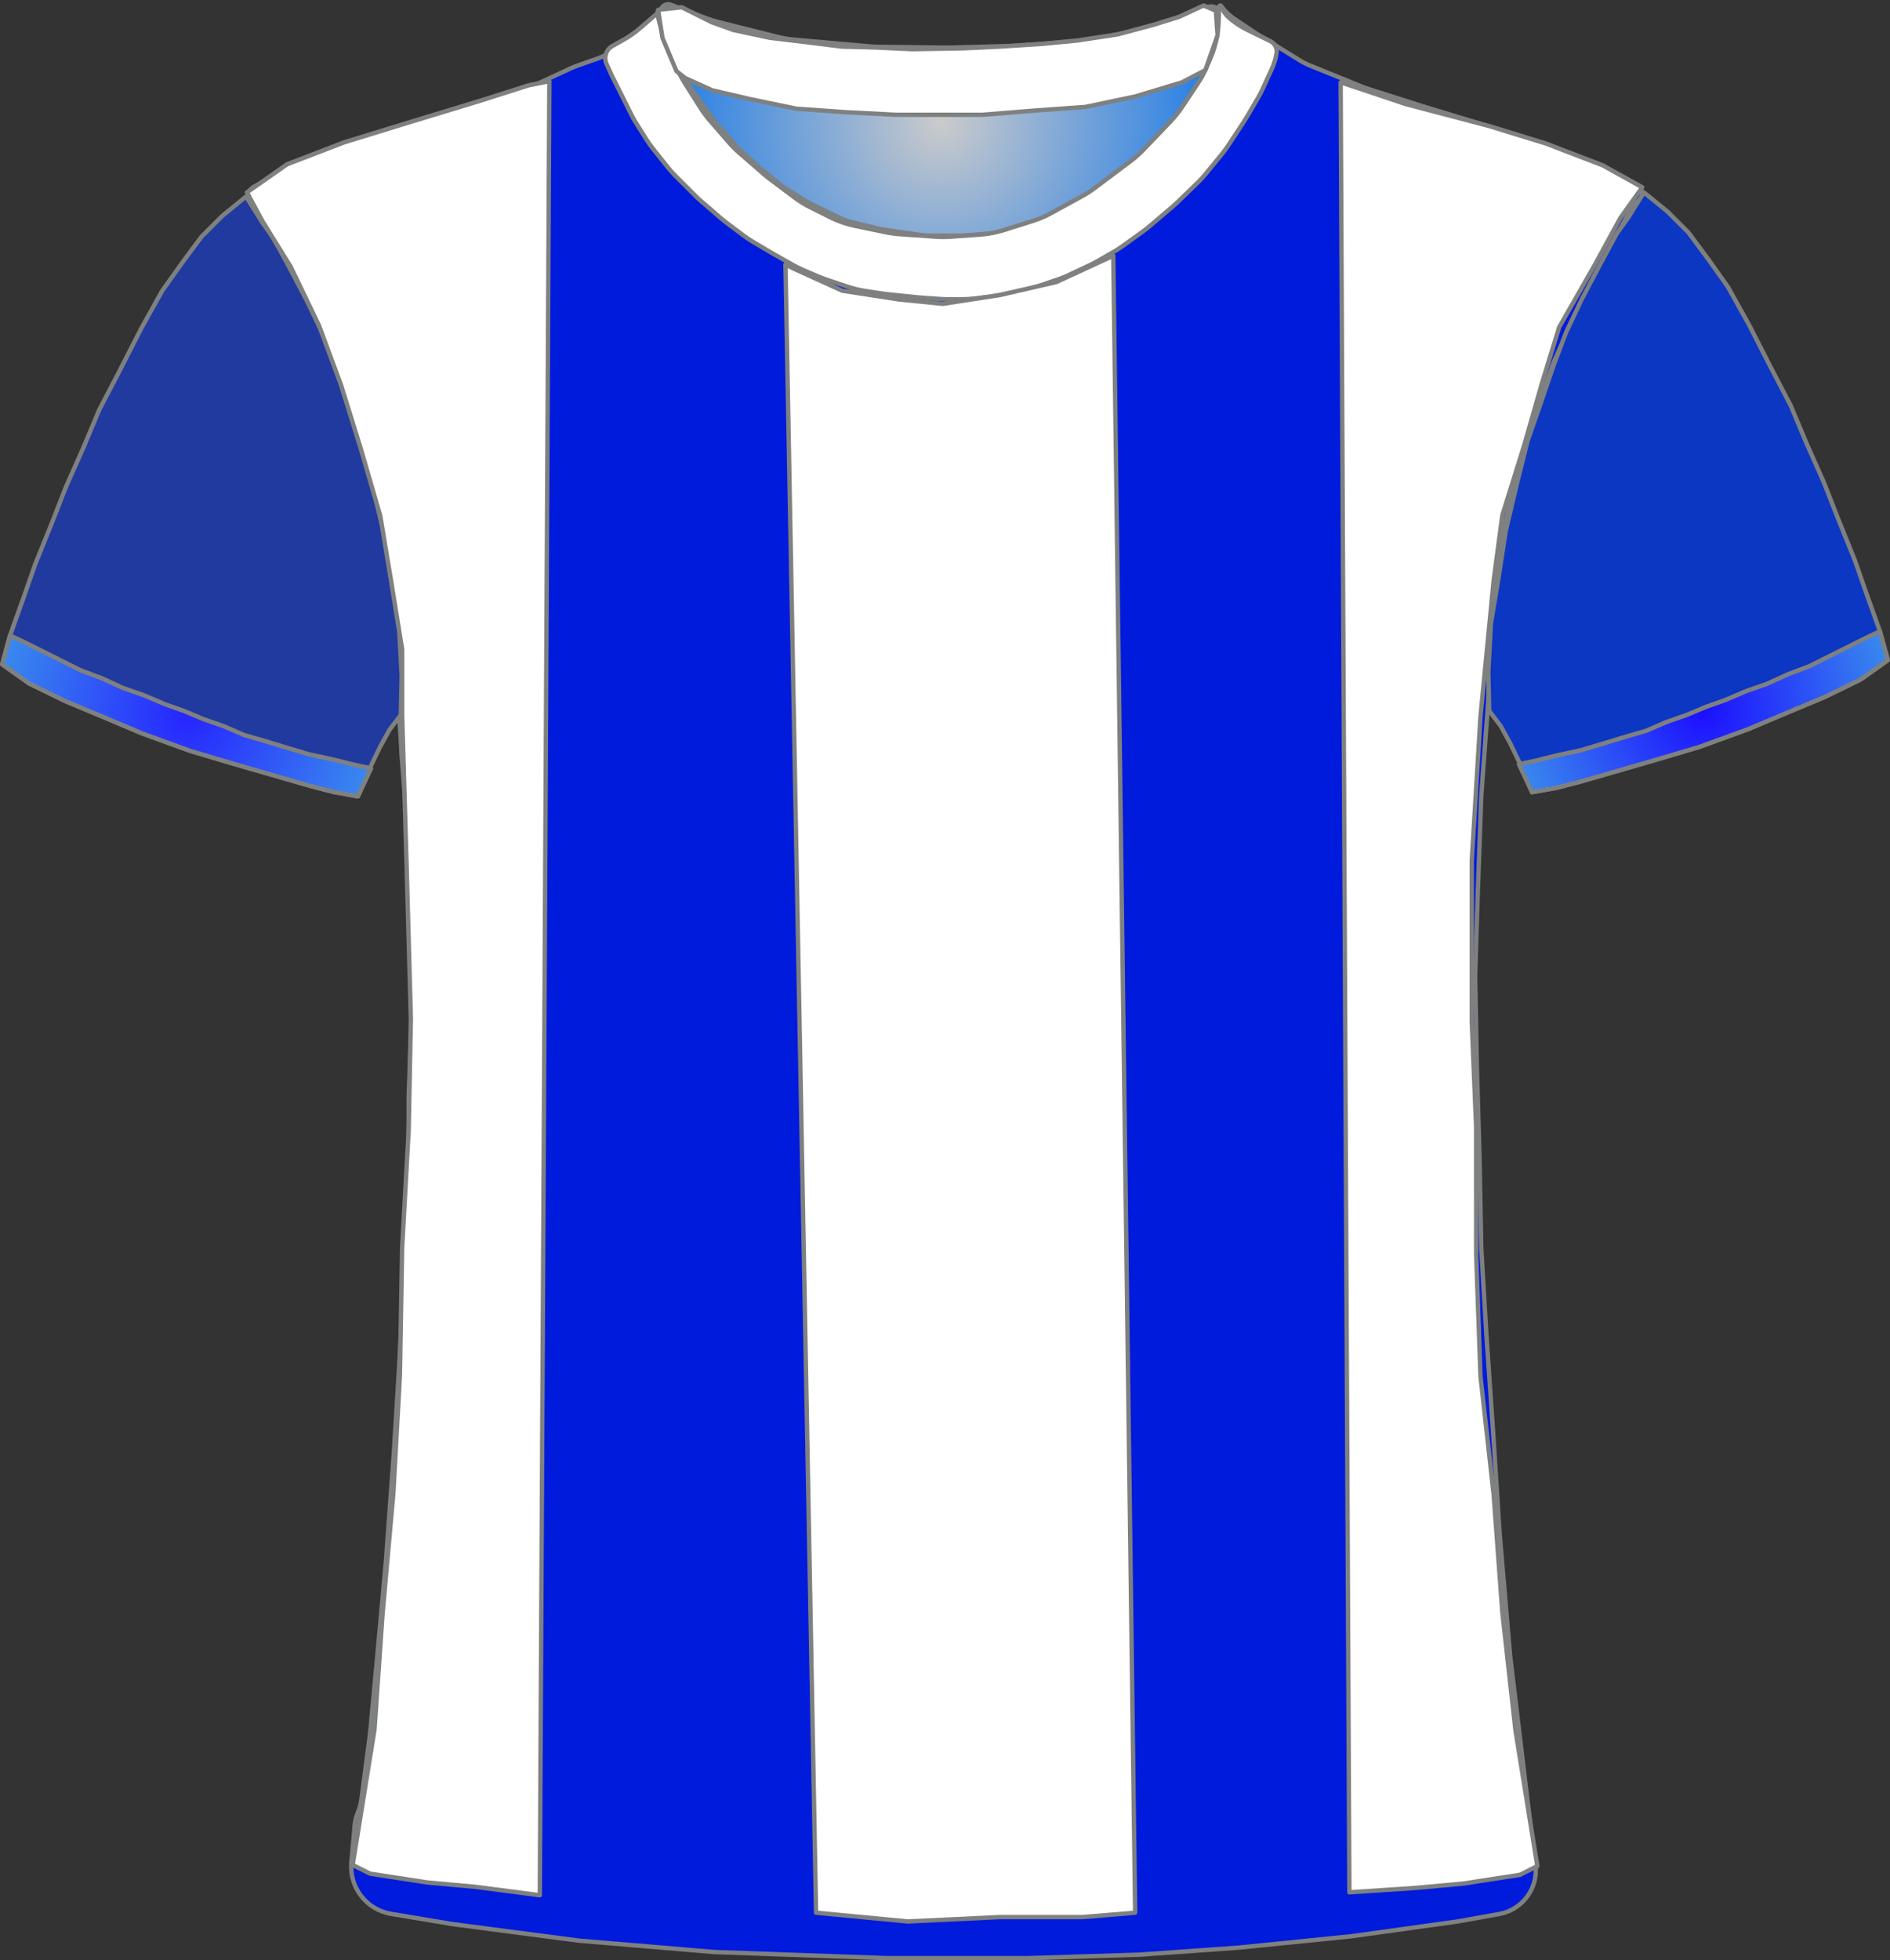 <?xml version="1.0" encoding="UTF-8" standalone="no"?>
<!DOCTYPE svg PUBLIC "-//W3C//DTD SVG 1.1//EN" "http://www.w3.org/Graphics/SVG/1.1/DTD/svg11.dtd">
<svg xmlns="http://www.w3.org/2000/svg" xmlns:xl="http://www.w3.org/1999/xlink" version="1.1" viewBox="-1368.5 -294.5 432.405 448.4" width="432.405pt" height="448.4pt" xmlns:dc="http://purl.org/dc/elements/1.1/">
  <rect x="-1368.5" y="-294.5" width="432.405" height="448.4" fill="#333333" stroke="none"/>
  <defs>
    <radialGradient cx="0" cy="0" r="1" id="Gradient" gradientUnits="userSpaceOnUse">
      <stop offset="0" stop-color="#cbcbcb"/>
      <stop offset="1" stop-color="#0f74e9"/>
    </radialGradient>
    <radialGradient id="Obj_Gradient" xl:href="#Gradient" gradientTransform="translate(-1153.241 -266.6) scale(70.263)"/>
    <radialGradient cx="0" cy="0" r="1" id="Gradient_2" gradientUnits="userSpaceOnUse">
      <stop offset="0" stop-color="#2625ff"/>
      <stop offset="1" stop-color="#3a8eed"/>
    </radialGradient>
    <radialGradient id="Obj_Gradient_2" xl:href="#Gradient_2" gradientTransform="translate(-1325.8 -130.754) scale(46.037)"/>
    <radialGradient cx="0" cy="0" r="1" id="Gradient_3" gradientUnits="userSpaceOnUse">
      <stop offset="0" stop-color="#1c0fff"/>
      <stop offset="1" stop-color="#3a8eed"/>
    </radialGradient>
    <radialGradient id="Obj_Gradient_3" xl:href="#Gradient_3" gradientTransform="translate(-978.795 -131.697) scale(46.037)"/>
  </defs>
  <g stroke="none" stroke-opacity="1" stroke-dasharray="none" fill="none" fill-opacity="1">
    <title>realSociedad</title>
    <rect fill="white" width="432.405" height="448.4"/>
    <g>
      <title>Capa 1</title>
      <path d="M -1214.994 -293.41 L -1206.829 -290.292 C -1205.971 -289.964 -1205.094 -289.688 -1204.203 -289.466 L -1190.486 -286.036 C -1189.324 -285.746 -1188.142 -285.547 -1186.949 -285.44 L -1169.423 -283.879 C -1168.835 -283.826 -1168.245 -283.796 -1167.655 -283.789 L -1152.176 -283.605 C -1151.886 -283.602 -1151.596 -283.604 -1151.305 -283.611 L -1136.882 -283.986 C -1136.521 -283.995 -1136.161 -284.013 -1135.801 -284.039 L -1121.429 -285.091 C -1120.438 -285.164 -1119.452 -285.3 -1118.479 -285.5 L -1106.906 -287.878 C -1105.864 -288.093 -1104.838 -288.379 -1103.835 -288.735 L -1092.083 -292.91 C -1090.993 -293.297 -1089.79 -292.766 -1089.341 -291.7 L -1089.341 -291.7 C -1088.819 -290.46 -1088.667 -289.095 -1088.903 -287.771 L -1089.084 -286.76 C -1089.387 -285.059 -1089.882 -283.397 -1090.558 -281.807 L -1092.101 -278.176 C -1092.66 -276.861 -1093.339 -275.602 -1094.131 -274.414 L -1097.817 -268.885 C -1098.565 -267.764 -1099.409 -266.711 -1100.341 -265.737 L -1106.637 -259.162 C -1107.505 -258.256 -1108.445 -257.422 -1109.449 -256.668 L -1117.824 -250.387 C -1118.701 -249.73 -1119.623 -249.136 -1120.584 -248.61 L -1127.769 -244.679 C -1129.081 -243.961 -1130.458 -243.373 -1131.884 -242.923 L -1138.556 -240.816 C -1140.273 -240.274 -1142.048 -239.935 -1143.844 -239.807 L -1150.73 -239.315 C -1151.803 -239.238 -1152.879 -239.237 -1153.951 -239.311 L -1162.388 -239.893 C -1163.422 -239.964 -1164.45 -240.105 -1165.465 -240.315 L -1172.6 -241.792 C -1174.552 -242.196 -1176.444 -242.851 -1178.226 -243.743 L -1182.886 -246.073 C -1184.12 -246.69 -1185.296 -247.416 -1186.4 -248.244 L -1192.082 -252.506 C -1192.521 -252.835 -1192.948 -253.18 -1193.363 -253.54 L -1199.118 -258.538 C -1199.932 -259.245 -1200.696 -260.009 -1201.403 -260.823 L -1205.808 -265.896 C -1206.562 -266.764 -1207.25 -267.688 -1207.866 -268.659 L -1211.6 -274.547 C -1211.96 -275.115 -1212.296 -275.699 -1212.605 -276.297 L -1214.225 -279.43 C -1214.834 -280.608 -1215.341 -281.836 -1215.738 -283.101 L -1217.018 -287.174 C -1217.233 -287.858 -1217.416 -288.551 -1217.566 -289.251 L -1217.641 -289.6 C -1217.835 -290.508 -1217.728 -291.456 -1217.335 -292.297 L -1217.241 -292.5 C -1216.846 -293.345 -1215.866 -293.742 -1214.994 -293.41 Z" fill="url(#Obj_Gradient)"/>
      <path d="M -1214.994 -293.41 L -1206.829 -290.292 C -1205.971 -289.964 -1205.094 -289.688 -1204.203 -289.466 L -1190.486 -286.036 C -1189.324 -285.746 -1188.142 -285.547 -1186.949 -285.44 L -1169.423 -283.879 C -1168.835 -283.826 -1168.245 -283.796 -1167.655 -283.789 L -1152.176 -283.605 C -1151.886 -283.602 -1151.596 -283.604 -1151.305 -283.611 L -1136.882 -283.986 C -1136.521 -283.995 -1136.161 -284.013 -1135.801 -284.039 L -1121.429 -285.091 C -1120.438 -285.164 -1119.452 -285.3 -1118.479 -285.5 L -1106.906 -287.878 C -1105.864 -288.093 -1104.838 -288.379 -1103.835 -288.735 L -1092.083 -292.91 C -1090.993 -293.297 -1089.79 -292.766 -1089.341 -291.7 L -1089.341 -291.7 C -1088.819 -290.46 -1088.667 -289.095 -1088.903 -287.771 L -1089.084 -286.76 C -1089.387 -285.059 -1089.882 -283.397 -1090.558 -281.807 L -1092.101 -278.176 C -1092.66 -276.861 -1093.339 -275.602 -1094.131 -274.414 L -1097.817 -268.885 C -1098.565 -267.764 -1099.409 -266.711 -1100.341 -265.737 L -1106.637 -259.162 C -1107.505 -258.256 -1108.445 -257.422 -1109.449 -256.668 L -1117.824 -250.387 C -1118.701 -249.73 -1119.623 -249.136 -1120.584 -248.61 L -1127.769 -244.679 C -1129.081 -243.961 -1130.458 -243.373 -1131.884 -242.923 L -1138.556 -240.816 C -1140.273 -240.274 -1142.048 -239.935 -1143.844 -239.807 L -1150.73 -239.315 C -1151.803 -239.238 -1152.879 -239.237 -1153.951 -239.311 L -1162.388 -239.893 C -1163.422 -239.964 -1164.45 -240.105 -1165.465 -240.315 L -1172.6 -241.792 C -1174.552 -242.196 -1176.444 -242.851 -1178.226 -243.743 L -1182.886 -246.073 C -1184.12 -246.69 -1185.296 -247.416 -1186.4 -248.244 L -1192.082 -252.506 C -1192.521 -252.835 -1192.948 -253.18 -1193.363 -253.54 L -1199.118 -258.538 C -1199.932 -259.245 -1200.696 -260.009 -1201.403 -260.823 L -1205.808 -265.896 C -1206.562 -266.764 -1207.25 -267.688 -1207.866 -268.659 L -1211.6 -274.547 C -1211.96 -275.115 -1212.296 -275.699 -1212.605 -276.297 L -1214.225 -279.43 C -1214.834 -280.608 -1215.341 -281.836 -1215.738 -283.101 L -1217.018 -287.174 C -1217.233 -287.858 -1217.416 -288.551 -1217.566 -289.251 L -1217.641 -289.6 C -1217.835 -290.508 -1217.728 -291.456 -1217.335 -292.297 L -1217.241 -292.5 C -1216.846 -293.345 -1215.866 -293.742 -1214.994 -293.41 Z" stroke="#7f8080" stroke-linecap="round" stroke-linejoin="round" stroke-width="1"/>
      <path d="M -1279.026 143.264 L -1265.284 145.554 C -1265.101 145.585 -1264.917 145.612 -1264.733 145.636 L -1236.379 149.352 C -1236.132 149.384 -1235.885 149.41 -1235.638 149.431 L -1205.395 151.968 C -1205.138 151.989 -1204.88 152.005 -1204.623 152.014 L -1165.692 153.39 C -1165.503 153.397 -1165.315 153.4 -1165.127 153.4 L -1133.659 153.4 C -1133.493 153.4 -1133.326 153.397 -1133.159 153.392 L -1108.125 152.61 C -1107.914 152.603 -1107.704 152.593 -1107.495 152.578 L -1085.447 151.017 C -1085.288 151.006 -1085.13 150.992 -1084.972 150.976 L -1059.712 148.43 C -1059.51 148.41 -1059.309 148.386 -1059.108 148.358 L -1035.315 145.043 C -1035.111 145.014 -1034.908 144.982 -1034.705 144.946 L -1025.509 143.3 C -1020.182 142.347 -1016.531 137.393 -1017.198 132.023 L -1019.405 114.232 C -1019.408 114.211 -1019.41 114.189 -1019.413 114.168 L -1022.977 84.469 C -1022.998 84.29 -1023.017 84.11 -1023.032 83.93 L -1025.395 56.37 C -1025.404 56.257 -1025.413 56.143 -1025.42 56.029 L -1026.807 34.438 C -1026.808 34.413 -1026.81 34.387 -1026.812 34.362 L -1028.404 11.276 C -1028.408 11.225 -1028.411 11.175 -1028.414 11.124 L -1029.59 -8.678 C -1029.603 -8.893 -1029.611 -9.107 -1029.615 -9.322 L -1030.008 -29.917 C -1030.009 -29.972 -1030.01 -30.028 -1030.012 -30.083 L -1030.607 -50.317 C -1030.608 -50.372 -1030.61 -50.428 -1030.611 -50.483 L -1031.002 -70.992 C -1031.007 -71.264 -1031.005 -71.536 -1030.996 -71.807 L -1030.41 -90.167 C -1030.41 -90.189 -1030.409 -90.211 -1030.408 -90.233 L -1029.62 -112.102 C -1029.613 -112.301 -1029.602 -112.499 -1029.587 -112.697 L -1028.03 -133.918 C -1028.016 -134.106 -1028.006 -134.294 -1027.998 -134.483 L -1027.244 -154.382 C -1027.221 -154.993 -1027.163 -155.603 -1027.07 -156.208 L -1024.331 -174.012 C -1024.25 -174.537 -1024.143 -175.058 -1024.01 -175.572 L -1019.382 -193.53 C -1019.267 -193.976 -1019.133 -194.418 -1018.979 -194.853 L -1013.259 -211.092 C -1013.092 -211.564 -1012.904 -212.027 -1012.695 -212.481 L -1007.163 -224.466 C -1007.061 -224.689 -1006.953 -224.909 -1006.84 -225.126 L -1001.478 -235.468 C -1001.432 -235.556 -1001.385 -235.644 -1001.338 -235.731 L -996.122 -245.348 C -995.385 -246.707 -994.435 -247.94 -993.309 -249 L -993.309 -249 C -992.634 -249.635 -992.602 -250.698 -993.237 -251.373 C -993.362 -251.505 -993.507 -251.617 -993.667 -251.702 L -996.881 -253.424 C -997.1 -253.541 -997.321 -253.653 -997.545 -253.76 L -1005.399 -257.509 C -1005.806 -257.703 -1006.22 -257.88 -1006.642 -258.039 L -1016.317 -261.69 C -1016.512 -261.763 -1016.708 -261.833 -1016.906 -261.899 L -1029.6 -266.13 C -1029.74 -266.177 -1029.879 -266.221 -1030.02 -266.264 L -1042.903 -270.168 C -1042.974 -270.189 -1043.044 -270.211 -1043.115 -270.234 L -1055.619 -274.212 C -1056.012 -274.337 -1056.401 -274.478 -1056.784 -274.633 L -1068.759 -279.493 C -1069.591 -279.83 -1070.393 -280.237 -1071.156 -280.709 L -1080.776 -286.656 C -1080.931 -286.752 -1081.085 -286.851 -1081.238 -286.952 L -1086.128 -290.212 C -1087.109 -290.867 -1087.98 -291.673 -1088.709 -292.6 L -1088.709 -292.6 C -1088.815 -292.734 -1089.009 -292.758 -1089.144 -292.652 C -1089.246 -292.571 -1089.287 -292.435 -1089.246 -292.311 L -1089.109 -291.9 C -1088.65 -290.522 -1088.545 -289.051 -1088.805 -287.622 L -1089.2 -285.449 C -1089.472 -283.957 -1089.953 -282.512 -1090.631 -281.156 L -1092.164 -278.091 C -1092.46 -277.498 -1092.794 -276.923 -1093.162 -276.371 L -1096.366 -271.566 C -1096.794 -270.923 -1097.269 -270.312 -1097.786 -269.737 L -1102.348 -264.668 C -1102.389 -264.623 -1102.43 -264.577 -1102.472 -264.532 L -1108.466 -258.024 C -1109.094 -257.343 -1109.779 -256.717 -1110.515 -256.154 L -1115.54 -252.312 C -1115.986 -251.971 -1116.449 -251.654 -1116.929 -251.361 L -1123.415 -247.406 C -1124.077 -247.003 -1124.767 -246.648 -1125.48 -246.344 L -1132.596 -243.316 C -1133.403 -242.973 -1134.238 -242.696 -1135.091 -242.489 L -1139.17 -241.5 C -1139.995 -241.3 -1140.834 -241.166 -1141.68 -241.1 L -1147.381 -240.65 C -1147.8 -240.617 -1148.22 -240.6 -1148.64 -240.6 L -1155.672 -240.6 C -1156.429 -240.6 -1157.185 -240.654 -1157.935 -240.761 L -1165.881 -241.896 C -1166.366 -241.965 -1166.848 -242.057 -1167.324 -242.17 L -1173.286 -243.59 C -1174.431 -243.862 -1175.543 -244.261 -1176.601 -244.777 L -1182.881 -247.844 C -1183.366 -248.081 -1183.839 -248.343 -1184.298 -248.627 L -1188.509 -251.242 C -1189.109 -251.613 -1189.683 -252.025 -1190.227 -252.472 L -1194.674 -256.124 C -1194.897 -256.308 -1195.116 -256.498 -1195.329 -256.693 L -1199.132 -260.179 C -1199.583 -260.593 -1200.01 -261.032 -1200.411 -261.495 L -1204.53 -266.247 C -1204.849 -266.615 -1205.152 -266.998 -1205.436 -267.394 L -1209.866 -273.564 C -1210.361 -274.254 -1210.8 -274.981 -1211.179 -275.74 L -1213.756 -280.893 C -1213.791 -280.964 -1213.826 -281.036 -1213.861 -281.108 L -1215.109 -283.7 C -1215.96 -285.467 -1216.315 -287.431 -1216.138 -289.384 L -1215.958 -291.367 C -1215.934 -291.628 -1216.127 -291.86 -1216.389 -291.884 C -1216.551 -291.899 -1216.71 -291.829 -1216.809 -291.7 L -1216.809 -291.7 C -1217.473 -290.838 -1218.253 -290.071 -1219.127 -289.424 L -1223.024 -286.537 C -1223.147 -286.446 -1223.272 -286.356 -1223.399 -286.268 L -1228.021 -283.046 C -1229.208 -282.219 -1230.501 -281.557 -1231.866 -281.077 L -1236.473 -279.459 C -1236.964 -279.286 -1237.445 -279.09 -1237.917 -278.871 L -1244.764 -275.686 C -1245.46 -275.363 -1246.178 -275.089 -1246.914 -274.869 L -1257.784 -271.608 C -1257.801 -271.603 -1257.818 -271.597 -1257.834 -271.592 L -1268.802 -268.263 C -1268.94 -268.221 -1269.078 -268.177 -1269.214 -268.132 L -1282.136 -263.825 C -1282.185 -263.808 -1282.234 -263.792 -1282.283 -263.776 L -1293.65 -260.109 C -1294.289 -259.903 -1294.914 -259.657 -1295.522 -259.373 L -1303.454 -255.66 C -1303.824 -255.487 -1304.187 -255.299 -1304.543 -255.098 L -1310.489 -251.737 C -1311.743 -251.029 -1312.184 -249.439 -1311.476 -248.186 C -1311.399 -248.05 -1311.31 -247.92 -1311.209 -247.8 L -1310.345 -246.763 C -1309.59 -245.857 -1308.938 -244.87 -1308.4 -243.821 L -1305.322 -237.821 C -1305.247 -237.674 -1305.169 -237.528 -1305.089 -237.383 L -1301.134 -230.227 C -1301.051 -230.076 -1300.97 -229.923 -1300.891 -229.769 L -1296.783 -221.731 C -1296.534 -221.244 -1296.31 -220.744 -1296.112 -220.234 L -1292.63 -211.252 C -1292.616 -211.217 -1292.602 -211.183 -1292.589 -211.148 L -1288.992 -202.062 C -1288.87 -201.754 -1288.758 -201.442 -1288.655 -201.127 L -1286.033 -193.074 C -1286.017 -193.025 -1286.001 -192.975 -1285.986 -192.925 L -1282.914 -183.167 C -1282.711 -182.523 -1282.549 -181.867 -1282.429 -181.202 L -1280.444 -170.193 C -1280.421 -170.064 -1280.399 -169.936 -1280.379 -169.807 L -1278.673 -158.813 C -1278.631 -158.538 -1278.595 -158.261 -1278.567 -157.984 L -1277.679 -149.287 C -1277.633 -148.829 -1277.606 -148.37 -1277.599 -147.909 L -1277.414 -135.934 C -1277.411 -135.711 -1277.403 -135.489 -1277.39 -135.267 L -1276.62 -121.785 C -1276.613 -121.662 -1276.604 -121.538 -1276.594 -121.415 L -1275.261 -104.841 C -1275.226 -104.414 -1275.209 -103.986 -1275.209 -103.557 L -1275.209 -91.108 C -1275.209 -90.903 -1275.205 -90.698 -1275.197 -90.493 L -1274.617 -75.404 C -1274.612 -75.268 -1274.608 -75.132 -1274.607 -74.996 L -1274.414 -60.2 C -1274.411 -59.933 -1274.414 -59.667 -1274.424 -59.4 L -1274.998 -43.896 C -1275.006 -43.699 -1275.009 -43.501 -1275.009 -43.304 L -1275.009 -29.708 C -1275.009 -29.503 -1275.013 -29.298 -1275.021 -29.093 L -1275.606 -13.878 C -1275.608 -13.826 -1275.611 -13.774 -1275.613 -13.722 L -1276.408 2.781 C -1276.409 2.794 -1276.409 2.806 -1276.41 2.819 L -1277.205 18.511 C -1277.208 18.57 -1277.211 18.63 -1277.215 18.689 L -1278.404 37.91 C -1278.407 37.97 -1278.411 38.03 -1278.416 38.09 L -1280.199 62.459 C -1280.206 62.553 -1280.214 62.647 -1280.222 62.74 L -1282.008 82.385 C -1282.009 82.395 -1282.01 82.405 -1282.011 82.415 L -1283.781 101.5 C -1283.8 101.7 -1283.822 101.9 -1283.848 102.099 L -1285.809 117.072 C -1285.942 118.086 -1286.211 119.078 -1286.609 120.02 L -1286.609 120.02 C -1287.007 120.96 -1287.255 121.957 -1287.346 122.975 L -1288.109 131.52 C -1288.617 137.207 -1284.659 142.325 -1279.026 143.264 Z" fill="#001bdc"/>
      <path d="M -1279.026 143.264 L -1265.284 145.554 C -1265.101 145.585 -1264.917 145.612 -1264.733 145.636 L -1236.379 149.352 C -1236.132 149.384 -1235.885 149.41 -1235.638 149.431 L -1205.395 151.968 C -1205.138 151.989 -1204.88 152.005 -1204.623 152.014 L -1165.692 153.39 C -1165.503 153.397 -1165.315 153.4 -1165.127 153.4 L -1133.659 153.4 C -1133.493 153.4 -1133.326 153.397 -1133.159 153.392 L -1108.125 152.61 C -1107.914 152.603 -1107.704 152.593 -1107.495 152.578 L -1085.447 151.017 C -1085.288 151.006 -1085.13 150.992 -1084.972 150.976 L -1059.712 148.43 C -1059.51 148.41 -1059.309 148.386 -1059.108 148.358 L -1035.315 145.043 C -1035.111 145.014 -1034.908 144.982 -1034.705 144.946 L -1025.509 143.3 C -1020.182 142.347 -1016.531 137.393 -1017.198 132.023 L -1019.405 114.232 C -1019.408 114.211 -1019.41 114.189 -1019.413 114.168 L -1022.977 84.469 C -1022.998 84.29 -1023.017 84.11 -1023.032 83.93 L -1025.395 56.37 C -1025.404 56.257 -1025.413 56.143 -1025.42 56.029 L -1026.807 34.438 C -1026.808 34.413 -1026.81 34.387 -1026.812 34.362 L -1028.404 11.276 C -1028.408 11.225 -1028.411 11.175 -1028.414 11.124 L -1029.59 -8.678 C -1029.603 -8.893 -1029.611 -9.107 -1029.615 -9.322 L -1030.008 -29.917 C -1030.009 -29.972 -1030.01 -30.028 -1030.012 -30.083 L -1030.607 -50.317 C -1030.608 -50.372 -1030.61 -50.428 -1030.611 -50.483 L -1031.002 -70.992 C -1031.007 -71.264 -1031.005 -71.536 -1030.996 -71.807 L -1030.41 -90.167 C -1030.41 -90.189 -1030.409 -90.211 -1030.408 -90.233 L -1029.62 -112.102 C -1029.613 -112.301 -1029.602 -112.499 -1029.587 -112.697 L -1028.03 -133.918 C -1028.016 -134.106 -1028.006 -134.294 -1027.998 -134.483 L -1027.244 -154.382 C -1027.221 -154.993 -1027.163 -155.603 -1027.07 -156.208 L -1024.331 -174.012 C -1024.25 -174.537 -1024.143 -175.058 -1024.01 -175.572 L -1019.382 -193.53 C -1019.267 -193.976 -1019.133 -194.418 -1018.979 -194.853 L -1013.259 -211.092 C -1013.092 -211.564 -1012.904 -212.027 -1012.695 -212.481 L -1007.163 -224.466 C -1007.061 -224.689 -1006.953 -224.909 -1006.84 -225.126 L -1001.478 -235.468 C -1001.432 -235.556 -1001.385 -235.644 -1001.338 -235.731 L -996.122 -245.348 C -995.385 -246.707 -994.435 -247.94 -993.309 -249 L -993.309 -249 C -992.634 -249.635 -992.602 -250.698 -993.237 -251.373 C -993.362 -251.505 -993.507 -251.617 -993.667 -251.702 L -996.881 -253.424 C -997.1 -253.541 -997.321 -253.653 -997.545 -253.76 L -1005.399 -257.509 C -1005.806 -257.703 -1006.22 -257.88 -1006.642 -258.039 L -1016.317 -261.69 C -1016.512 -261.763 -1016.708 -261.833 -1016.906 -261.899 L -1029.6 -266.13 C -1029.74 -266.177 -1029.879 -266.221 -1030.02 -266.264 L -1042.903 -270.168 C -1042.974 -270.189 -1043.044 -270.211 -1043.115 -270.234 L -1055.619 -274.212 C -1056.012 -274.337 -1056.401 -274.478 -1056.784 -274.633 L -1068.759 -279.493 C -1069.591 -279.83 -1070.393 -280.237 -1071.156 -280.709 L -1080.776 -286.656 C -1080.931 -286.752 -1081.085 -286.851 -1081.238 -286.952 L -1086.128 -290.212 C -1087.109 -290.867 -1087.98 -291.673 -1088.709 -292.6 L -1088.709 -292.6 C -1088.815 -292.734 -1089.009 -292.758 -1089.144 -292.652 C -1089.246 -292.571 -1089.287 -292.435 -1089.246 -292.311 L -1089.109 -291.9 C -1088.65 -290.522 -1088.545 -289.051 -1088.805 -287.622 L -1089.2 -285.449 C -1089.472 -283.957 -1089.953 -282.512 -1090.631 -281.156 L -1092.164 -278.091 C -1092.46 -277.498 -1092.794 -276.923 -1093.162 -276.371 L -1096.366 -271.566 C -1096.794 -270.923 -1097.269 -270.312 -1097.786 -269.737 L -1102.348 -264.668 C -1102.389 -264.623 -1102.43 -264.577 -1102.472 -264.532 L -1108.466 -258.024 C -1109.094 -257.343 -1109.779 -256.717 -1110.515 -256.154 L -1115.54 -252.312 C -1115.986 -251.971 -1116.449 -251.654 -1116.929 -251.361 L -1123.415 -247.406 C -1124.077 -247.003 -1124.767 -246.648 -1125.48 -246.344 L -1132.596 -243.316 C -1133.403 -242.973 -1134.238 -242.696 -1135.091 -242.489 L -1139.17 -241.5 C -1139.995 -241.3 -1140.834 -241.166 -1141.68 -241.1 L -1147.381 -240.65 C -1147.8 -240.617 -1148.22 -240.6 -1148.64 -240.6 L -1155.672 -240.6 C -1156.429 -240.6 -1157.185 -240.654 -1157.935 -240.761 L -1165.881 -241.896 C -1166.366 -241.965 -1166.848 -242.057 -1167.324 -242.17 L -1173.286 -243.59 C -1174.431 -243.862 -1175.543 -244.261 -1176.601 -244.777 L -1182.881 -247.844 C -1183.366 -248.081 -1183.839 -248.343 -1184.298 -248.627 L -1188.509 -251.242 C -1189.109 -251.613 -1189.683 -252.025 -1190.227 -252.472 L -1194.674 -256.124 C -1194.897 -256.308 -1195.116 -256.498 -1195.329 -256.693 L -1199.132 -260.179 C -1199.583 -260.593 -1200.01 -261.032 -1200.411 -261.495 L -1204.53 -266.247 C -1204.849 -266.615 -1205.152 -266.998 -1205.436 -267.394 L -1209.866 -273.564 C -1210.361 -274.254 -1210.8 -274.981 -1211.179 -275.74 L -1213.756 -280.893 C -1213.791 -280.964 -1213.826 -281.036 -1213.861 -281.108 L -1215.109 -283.7 C -1215.96 -285.467 -1216.315 -287.431 -1216.138 -289.384 L -1215.958 -291.367 C -1215.934 -291.628 -1216.127 -291.86 -1216.389 -291.884 C -1216.551 -291.899 -1216.71 -291.829 -1216.809 -291.7 L -1216.809 -291.7 C -1217.473 -290.838 -1218.253 -290.071 -1219.127 -289.424 L -1223.024 -286.537 C -1223.147 -286.446 -1223.272 -286.356 -1223.399 -286.268 L -1228.021 -283.046 C -1229.208 -282.219 -1230.501 -281.557 -1231.866 -281.077 L -1236.473 -279.459 C -1236.964 -279.286 -1237.445 -279.09 -1237.917 -278.871 L -1244.764 -275.686 C -1245.46 -275.363 -1246.178 -275.089 -1246.914 -274.869 L -1257.784 -271.608 C -1257.801 -271.603 -1257.818 -271.597 -1257.834 -271.592 L -1268.802 -268.263 C -1268.94 -268.221 -1269.078 -268.177 -1269.214 -268.132 L -1282.136 -263.825 C -1282.185 -263.808 -1282.234 -263.792 -1282.283 -263.776 L -1293.65 -260.109 C -1294.289 -259.903 -1294.914 -259.657 -1295.522 -259.373 L -1303.454 -255.66 C -1303.824 -255.487 -1304.187 -255.299 -1304.543 -255.098 L -1310.489 -251.737 C -1311.743 -251.029 -1312.184 -249.439 -1311.476 -248.186 C -1311.399 -248.05 -1311.31 -247.92 -1311.209 -247.8 L -1310.345 -246.763 C -1309.59 -245.857 -1308.938 -244.87 -1308.4 -243.821 L -1305.322 -237.821 C -1305.247 -237.674 -1305.169 -237.528 -1305.089 -237.383 L -1301.134 -230.227 C -1301.051 -230.076 -1300.97 -229.923 -1300.891 -229.769 L -1296.783 -221.731 C -1296.534 -221.244 -1296.31 -220.744 -1296.112 -220.234 L -1292.63 -211.252 C -1292.616 -211.217 -1292.602 -211.183 -1292.589 -211.148 L -1288.992 -202.062 C -1288.87 -201.754 -1288.758 -201.442 -1288.655 -201.127 L -1286.033 -193.074 C -1286.017 -193.025 -1286.001 -192.975 -1285.986 -192.925 L -1282.914 -183.167 C -1282.711 -182.523 -1282.549 -181.867 -1282.429 -181.202 L -1280.444 -170.193 C -1280.421 -170.064 -1280.399 -169.936 -1280.379 -169.807 L -1278.673 -158.813 C -1278.631 -158.538 -1278.595 -158.261 -1278.567 -157.984 L -1277.679 -149.287 C -1277.633 -148.829 -1277.606 -148.37 -1277.599 -147.909 L -1277.414 -135.934 C -1277.411 -135.711 -1277.403 -135.489 -1277.39 -135.267 L -1276.62 -121.785 C -1276.613 -121.662 -1276.604 -121.538 -1276.594 -121.415 L -1275.261 -104.841 C -1275.226 -104.414 -1275.209 -103.986 -1275.209 -103.557 L -1275.209 -91.108 C -1275.209 -90.903 -1275.205 -90.698 -1275.197 -90.493 L -1274.617 -75.404 C -1274.612 -75.268 -1274.608 -75.132 -1274.607 -74.996 L -1274.414 -60.2 C -1274.411 -59.933 -1274.414 -59.667 -1274.424 -59.4 L -1274.998 -43.896 C -1275.006 -43.699 -1275.009 -43.501 -1275.009 -43.304 L -1275.009 -29.708 C -1275.009 -29.503 -1275.013 -29.298 -1275.021 -29.093 L -1275.606 -13.878 C -1275.608 -13.826 -1275.611 -13.774 -1275.613 -13.722 L -1276.408 2.781 C -1276.409 2.794 -1276.409 2.806 -1276.41 2.819 L -1277.205 18.511 C -1277.208 18.57 -1277.211 18.63 -1277.215 18.689 L -1278.404 37.91 C -1278.407 37.97 -1278.411 38.03 -1278.416 38.09 L -1280.199 62.459 C -1280.206 62.553 -1280.214 62.647 -1280.222 62.74 L -1282.008 82.385 C -1282.009 82.395 -1282.01 82.405 -1282.011 82.415 L -1283.781 101.5 C -1283.8 101.7 -1283.822 101.9 -1283.848 102.099 L -1285.809 117.072 C -1285.942 118.086 -1286.211 119.078 -1286.609 120.02 L -1286.609 120.02 C -1287.007 120.96 -1287.255 121.957 -1287.346 122.975 L -1288.109 131.52 C -1288.617 137.207 -1284.659 142.325 -1279.026 143.264 Z" stroke="#7f8080" stroke-linecap="round" stroke-linejoin="round" stroke-width="1"/>
      <path d="M -1368 -142.554 L -1361.8 -138.154 L -1353.6 -134.154 L -1345 -130.554 L -1336 -126.754 L -1325 -122.754 L -1315.6 -119.954 L -1306.6 -117.354 L -1297.6 -114.754 L -1292.2 -113.354 L -1286.6 -112.354 L -1284.2 -118.154 L -1281.6 -123.554 L -1279.4 -127.554 L -1276.8 -130.954 L -1276.6 -139.954 L -1277.2 -150.954 L -1279 -161.754 L -1280.6 -172.154 L -1283.2 -183.154 L -1285.6 -192.754 L -1288.4 -200.754 L -1291.6 -210.154 L -1294.4 -217.554 L -1298 -225.154 L -1302 -232.754 L -1306 -240.154 L -1308.6 -243.754 L -1312.2 -249.554 L -1317.6 -245.154 L -1322.4 -240.354 L -1327 -234.154 L -1331.4 -227.954 L -1336.2 -219.354 L -1341 -209.954 L -1345.8 -200.754 L -1349.4 -192.154 L -1353.4 -183.154 L -1356.6 -174.954 L -1360.4 -165.554 L -1363.2 -157.554 L -1366.2 -149.154 Z" fill="#203aa0"/>
      <path d="M -1368 -142.554 L -1361.8 -138.154 L -1353.6 -134.154 L -1345 -130.554 L -1336 -126.754 L -1325 -122.754 L -1315.6 -119.954 L -1306.6 -117.354 L -1297.6 -114.754 L -1292.2 -113.354 L -1286.6 -112.354 L -1284.2 -118.154 L -1281.6 -123.554 L -1279.4 -127.554 L -1276.8 -130.954 L -1276.6 -139.954 L -1277.2 -150.954 L -1279 -161.754 L -1280.6 -172.154 L -1283.2 -183.154 L -1285.6 -192.754 L -1288.4 -200.754 L -1291.6 -210.154 L -1294.4 -217.554 L -1298 -225.154 L -1302 -232.754 L -1306 -240.154 L -1308.6 -243.754 L -1312.2 -249.554 L -1317.6 -245.154 L -1322.4 -240.354 L -1327 -234.154 L -1331.4 -227.954 L -1336.2 -219.354 L -1341 -209.954 L -1345.8 -200.754 L -1349.4 -192.154 L -1353.4 -183.154 L -1356.6 -174.954 L -1360.4 -165.554 L -1363.2 -157.554 L -1366.2 -149.154 Z" stroke="#7f8080" stroke-linecap="round" stroke-linejoin="round" stroke-width="1"/>
      <path d="M -936.595 -143.497 L -942.795 -139.097 L -950.995 -135.097 L -959.595 -131.497 L -968.595 -127.697 L -979.595 -123.697 L -988.995 -120.897 L -997.995 -118.297 L -1006.995 -115.697 L -1012.395 -114.297 L -1017.995 -113.297 L -1020.395 -119.097 L -1022.995 -124.497 L -1025.195 -128.497 L -1027.795 -131.897 L -1027.995 -140.897 L -1027.395 -151.897 L -1025.595 -162.697 L -1023.995 -173.097 L -1021.395 -184.097 L -1018.995 -193.697 L -1016.195 -201.697 L -1012.995 -211.097 L -1010.195 -218.497 L -1006.595 -226.097 L -1002.595 -233.697 L -998.595 -241.097 L -995.995 -244.697 L -992.395 -250.497 L -986.995 -246.097 L -982.195 -241.297 L -977.595 -235.097 L -973.195 -228.897 L -968.395 -220.297 L -963.595 -210.897 L -958.795 -201.697 L -955.195 -193.097 L -951.195 -184.097 L -947.995 -175.897 L -944.195 -166.497 L -941.395 -158.497 L -938.395 -150.097 Z" fill="#0c37c2"/>
      <path d="M -936.595 -143.497 L -942.795 -139.097 L -950.995 -135.097 L -959.595 -131.497 L -968.595 -127.697 L -979.595 -123.697 L -988.995 -120.897 L -997.995 -118.297 L -1006.995 -115.697 L -1012.395 -114.297 L -1017.995 -113.297 L -1020.395 -119.097 L -1022.995 -124.497 L -1025.195 -128.497 L -1027.795 -131.897 L -1027.995 -140.897 L -1027.395 -151.897 L -1025.595 -162.697 L -1023.995 -173.097 L -1021.395 -184.097 L -1018.995 -193.697 L -1016.195 -201.697 L -1012.995 -211.097 L -1010.195 -218.497 L -1006.595 -226.097 L -1002.595 -233.697 L -998.595 -241.097 L -995.995 -244.697 L -992.395 -250.497 L -986.995 -246.097 L -982.195 -241.297 L -977.595 -235.097 L -973.195 -228.897 L -968.395 -220.297 L -963.595 -210.897 L -958.795 -201.697 L -955.195 -193.097 L -951.195 -184.097 L -947.995 -175.897 L -944.195 -166.497 L -941.395 -158.497 L -938.395 -150.097 Z" stroke="#7f8080" stroke-linecap="round" stroke-linejoin="round" stroke-width="1"/>
      <path d="M -1368 -142.554 L -1361.8 -138.154 L -1353.6 -134.154 L -1345 -130.554 L -1336 -126.754 L -1325 -122.754 L -1315.6 -119.954 L -1306.6 -117.354 L -1297.6 -114.754 L -1292.2 -113.354 L -1286.6 -112.354 L -1283.6 -118.754 L -1287.4 -119.554 L -1292.2 -120.754 L -1297.8 -121.954 L -1303.8 -123.754 L -1308.4 -125.154 L -1312.6 -126.354 L -1317.2 -128.354 L -1321.8 -129.954 L -1326.6 -131.954 L -1330.6 -133.354 L -1335.8 -135.554 L -1340.4 -137.154 L -1345.2 -139.354 L -1350 -141.154 L -1354 -143.154 L -1358.4 -145.354 L -1362.8 -147.554 L -1366.2 -149.154 Z" fill="url(#Obj_Gradient_2)"/>
      <path d="M -1368 -142.554 L -1361.8 -138.154 L -1353.6 -134.154 L -1345 -130.554 L -1336 -126.754 L -1325 -122.754 L -1315.6 -119.954 L -1306.6 -117.354 L -1297.6 -114.754 L -1292.2 -113.354 L -1286.6 -112.354 L -1283.6 -118.754 L -1287.4 -119.554 L -1292.2 -120.754 L -1297.8 -121.954 L -1303.8 -123.754 L -1308.4 -125.154 L -1312.6 -126.354 L -1317.2 -128.354 L -1321.8 -129.954 L -1326.6 -131.954 L -1330.6 -133.354 L -1335.8 -135.554 L -1340.4 -137.154 L -1345.2 -139.354 L -1350 -141.154 L -1354 -143.154 L -1358.4 -145.354 L -1362.8 -147.554 L -1366.2 -149.154 Z" stroke="#7f8080" stroke-linecap="round" stroke-linejoin="round" stroke-width="1"/>
      <path d="M -936.595 -143.497 L -942.795 -139.097 L -950.995 -135.097 L -959.595 -131.497 L -968.595 -127.697 L -979.595 -123.697 L -988.995 -120.897 L -997.995 -118.297 L -1006.995 -115.697 L -1012.395 -114.297 L -1017.995 -113.297 L -1020.995 -119.697 L -1017.195 -120.497 L -1012.395 -121.697 L -1006.795 -122.897 L -1000.795 -124.697 L -996.195 -126.097 L -991.995 -127.297 L -987.395 -129.297 L -982.795 -130.897 L -977.995 -132.897 L -973.995 -134.297 L -968.795 -136.497 L -964.195 -138.097 L -959.395 -140.297 L -954.595 -142.097 L -950.595 -144.097 L -946.195 -146.297 L -941.795 -148.497 L -938.395 -150.097 Z" fill="url(#Obj_Gradient_3)"/>
      <path d="M -936.595 -143.497 L -942.795 -139.097 L -950.995 -135.097 L -959.595 -131.497 L -968.595 -127.697 L -979.595 -123.697 L -988.995 -120.897 L -997.995 -118.297 L -1006.995 -115.697 L -1012.395 -114.297 L -1017.995 -113.297 L -1020.995 -119.697 L -1017.195 -120.497 L -1012.395 -121.697 L -1006.795 -122.897 L -1000.795 -124.697 L -996.195 -126.097 L -991.995 -127.297 L -987.395 -129.297 L -982.795 -130.897 L -977.995 -132.897 L -973.995 -134.297 L -968.795 -136.497 L -964.195 -138.097 L -959.395 -140.297 L -954.595 -142.097 L -950.595 -144.097 L -946.195 -146.297 L -941.795 -148.497 L -938.395 -150.097 Z" stroke="#7f8080" stroke-linecap="round" stroke-linejoin="round" stroke-width="1"/>
      <path d="M -1217.428 -292.036 L -1222.157 -287.983 C -1223.307 -286.997 -1224.552 -286.127 -1225.874 -285.385 L -1228.4 -283.968 C -1229.836 -283.163 -1230.416 -281.394 -1229.738 -279.895 L -1228.72 -277.648 C -1228.598 -277.38 -1228.472 -277.113 -1228.34 -276.85 L -1226.538 -273.245 L -1224.051 -268.271 C -1223.709 -267.588 -1223.333 -266.922 -1222.925 -266.275 L -1220.599 -262.592 C -1220.158 -261.895 -1219.681 -261.222 -1219.168 -260.576 L -1215.757 -256.278 C -1215.211 -255.59 -1214.626 -254.934 -1214.005 -254.313 L -1209.339 -249.647 C -1208.938 -249.246 -1208.523 -248.86 -1208.093 -248.49 L -1203.53 -244.556 C -1203.135 -244.216 -1202.729 -243.889 -1202.312 -243.576 L -1198.337 -240.595 C -1197.671 -240.096 -1196.979 -239.633 -1196.263 -239.208 L -1192.13 -236.759 C -1192.002 -236.683 -1191.873 -236.609 -1191.743 -236.535 L -1187.046 -233.873 C -1186.308 -233.455 -1185.547 -233.078 -1184.767 -232.743 L -1181.217 -231.222 C -1180.631 -230.971 -1180.035 -230.744 -1179.43 -230.543 L -1174.412 -228.87 C -1173.165 -228.454 -1171.884 -228.146 -1170.584 -227.949 L -1166.485 -227.328 C -1166.12 -227.273 -1165.754 -227.226 -1165.387 -227.189 L -1158.505 -226.483 C -1158.26 -226.458 -1158.015 -226.437 -1157.769 -226.419 L -1153.242 -226.102 C -1152.706 -226.064 -1152.169 -226.045 -1151.632 -226.045 L -1148.37 -226.045 C -1147.416 -226.045 -1146.463 -226.105 -1145.517 -226.223 L -1141.528 -226.721 C -1140.868 -226.804 -1140.212 -226.915 -1139.562 -227.054 L -1133.48 -228.358 C -1132.586 -228.549 -1131.704 -228.794 -1130.839 -229.09 L -1126.331 -230.636 C -1125.536 -230.909 -1124.757 -231.225 -1123.997 -231.582 L -1119.163 -233.857 C -1118.613 -234.116 -1118.073 -234.396 -1117.545 -234.698 L -1113.777 -236.851 C -1113.085 -237.247 -1112.413 -237.679 -1111.765 -238.144 L -1107.089 -241.505 C -1106.588 -241.865 -1106.102 -242.245 -1105.632 -242.644 L -1100.311 -247.159 C -1099.929 -247.483 -1099.557 -247.82 -1099.197 -248.168 L -1094.498 -252.716 C -1093.858 -253.335 -1093.255 -253.991 -1092.691 -254.679 L -1088.898 -259.316 C -1088.391 -259.935 -1087.917 -260.58 -1087.478 -261.249 L -1083.861 -266.753 C -1083.645 -267.081 -1083.438 -267.415 -1083.24 -267.753 L -1080.717 -272.057 C -1080.331 -272.715 -1079.978 -273.393 -1079.659 -274.086 L -1077.541 -278.697 C -1077.008 -279.857 -1076.637 -281.085 -1076.438 -282.345 L -1076.438 -282.345 C -1076.259 -283.475 -1076.839 -284.588 -1077.866 -285.09 L -1083.159 -287.678 C -1084.474 -288.321 -1085.708 -289.115 -1086.838 -290.045 L -1087.244 -290.38 C -1088.088 -291.075 -1088.711 -292.001 -1089.038 -293.045 L -1089.038 -293.045 C -1089.084 -293.195 -1089.243 -293.278 -1089.392 -293.231 C -1089.507 -293.195 -1089.587 -293.09 -1089.591 -292.97 L -1089.7 -289.547 C -1089.791 -286.704 -1090.408 -283.902 -1091.521 -281.284 L -1092.398 -279.221 C -1092.957 -277.907 -1093.636 -276.647 -1094.428 -275.459 L -1098.114 -269.93 C -1098.862 -268.809 -1099.706 -267.756 -1100.638 -266.782 L -1106.933 -260.208 C -1107.801 -259.301 -1108.742 -258.467 -1109.746 -257.714 L -1118.121 -251.433 C -1118.998 -250.775 -1119.92 -250.181 -1120.881 -249.655 L -1128.066 -245.724 C -1129.377 -245.007 -1130.755 -244.419 -1132.18 -243.969 L -1138.853 -241.861 C -1140.57 -241.319 -1142.345 -240.98 -1144.141 -240.852 L -1151.027 -240.36 C -1152.1 -240.284 -1153.176 -240.282 -1154.248 -240.356 L -1162.685 -240.938 C -1163.719 -241.009 -1164.747 -241.151 -1165.762 -241.361 L -1172.897 -242.837 C -1174.849 -243.241 -1176.74 -243.897 -1178.523 -244.788 L -1183.183 -247.118 C -1184.417 -247.735 -1185.593 -248.462 -1186.697 -249.29 L -1192.379 -253.551 C -1192.818 -253.88 -1193.245 -254.225 -1193.659 -254.585 L -1199.415 -259.583 C -1200.229 -260.29 -1200.993 -261.054 -1201.7 -261.868 L -1206.105 -266.941 C -1206.859 -267.809 -1207.547 -268.733 -1208.163 -269.704 L -1211.897 -275.592 C -1212.257 -276.161 -1212.592 -276.745 -1212.902 -277.343 L -1214.522 -280.475 C -1215.131 -281.653 -1215.638 -282.881 -1216.035 -284.146 L -1217.315 -288.22 C -1217.53 -288.903 -1217.713 -289.596 -1217.863 -290.296 L -1218.088 -291.348 C -1218.173 -291.745 -1217.947 -292.143 -1217.562 -292.273 L -1217.562 -292.273 C -1217.49 -292.297 -1217.411 -292.258 -1217.387 -292.186 C -1217.369 -292.132 -1217.385 -292.073 -1217.428 -292.036 Z" fill="white"/>
      <path d="M -1217.428 -292.036 L -1222.157 -287.983 C -1223.307 -286.997 -1224.552 -286.127 -1225.874 -285.385 L -1228.4 -283.968 C -1229.836 -283.163 -1230.416 -281.394 -1229.738 -279.895 L -1228.72 -277.648 C -1228.598 -277.38 -1228.472 -277.113 -1228.34 -276.85 L -1226.538 -273.245 L -1224.051 -268.271 C -1223.709 -267.588 -1223.333 -266.922 -1222.925 -266.275 L -1220.599 -262.592 C -1220.158 -261.895 -1219.681 -261.222 -1219.168 -260.576 L -1215.757 -256.278 C -1215.211 -255.59 -1214.626 -254.934 -1214.005 -254.313 L -1209.339 -249.647 C -1208.938 -249.246 -1208.523 -248.86 -1208.093 -248.49 L -1203.53 -244.556 C -1203.135 -244.216 -1202.729 -243.889 -1202.312 -243.576 L -1198.337 -240.595 C -1197.671 -240.096 -1196.979 -239.633 -1196.263 -239.208 L -1192.13 -236.759 C -1192.002 -236.683 -1191.873 -236.609 -1191.743 -236.535 L -1187.046 -233.873 C -1186.308 -233.455 -1185.547 -233.078 -1184.767 -232.743 L -1181.217 -231.222 C -1180.631 -230.971 -1180.035 -230.744 -1179.43 -230.543 L -1174.412 -228.87 C -1173.165 -228.454 -1171.884 -228.146 -1170.584 -227.949 L -1166.485 -227.328 C -1166.12 -227.273 -1165.754 -227.226 -1165.387 -227.189 L -1158.505 -226.483 C -1158.26 -226.458 -1158.015 -226.437 -1157.769 -226.419 L -1153.242 -226.102 C -1152.706 -226.064 -1152.169 -226.045 -1151.632 -226.045 L -1148.37 -226.045 C -1147.416 -226.045 -1146.463 -226.105 -1145.517 -226.223 L -1141.528 -226.721 C -1140.868 -226.804 -1140.212 -226.915 -1139.562 -227.054 L -1133.48 -228.358 C -1132.586 -228.549 -1131.704 -228.794 -1130.839 -229.09 L -1126.331 -230.636 C -1125.536 -230.909 -1124.757 -231.225 -1123.997 -231.582 L -1119.163 -233.857 C -1118.613 -234.116 -1118.073 -234.396 -1117.545 -234.698 L -1113.777 -236.851 C -1113.085 -237.247 -1112.413 -237.679 -1111.765 -238.144 L -1107.089 -241.505 C -1106.588 -241.865 -1106.102 -242.245 -1105.632 -242.644 L -1100.311 -247.159 C -1099.929 -247.483 -1099.557 -247.82 -1099.197 -248.168 L -1094.498 -252.716 C -1093.858 -253.335 -1093.255 -253.991 -1092.691 -254.679 L -1088.898 -259.316 C -1088.391 -259.935 -1087.917 -260.58 -1087.478 -261.249 L -1083.861 -266.753 C -1083.645 -267.081 -1083.438 -267.415 -1083.24 -267.753 L -1080.717 -272.057 C -1080.331 -272.715 -1079.978 -273.393 -1079.659 -274.086 L -1077.541 -278.697 C -1077.008 -279.857 -1076.637 -281.085 -1076.438 -282.345 L -1076.438 -282.345 C -1076.259 -283.475 -1076.839 -284.588 -1077.866 -285.09 L -1083.159 -287.678 C -1084.474 -288.321 -1085.708 -289.115 -1086.838 -290.045 L -1087.244 -290.38 C -1088.088 -291.075 -1088.711 -292.001 -1089.038 -293.045 L -1089.038 -293.045 C -1089.084 -293.195 -1089.243 -293.278 -1089.392 -293.231 C -1089.507 -293.195 -1089.587 -293.09 -1089.591 -292.97 L -1089.7 -289.547 C -1089.791 -286.704 -1090.408 -283.902 -1091.521 -281.284 L -1092.398 -279.221 C -1092.957 -277.907 -1093.636 -276.647 -1094.428 -275.459 L -1098.114 -269.93 C -1098.862 -268.809 -1099.706 -267.756 -1100.638 -266.782 L -1106.933 -260.208 C -1107.801 -259.301 -1108.742 -258.467 -1109.746 -257.714 L -1118.121 -251.433 C -1118.998 -250.775 -1119.92 -250.181 -1120.881 -249.655 L -1128.066 -245.724 C -1129.377 -245.007 -1130.755 -244.419 -1132.18 -243.969 L -1138.853 -241.861 C -1140.57 -241.319 -1142.345 -240.98 -1144.141 -240.852 L -1151.027 -240.36 C -1152.1 -240.284 -1153.176 -240.282 -1154.248 -240.356 L -1162.685 -240.938 C -1163.719 -241.009 -1164.747 -241.151 -1165.762 -241.361 L -1172.897 -242.837 C -1174.849 -243.241 -1176.74 -243.897 -1178.523 -244.788 L -1183.183 -247.118 C -1184.417 -247.735 -1185.593 -248.462 -1186.697 -249.29 L -1192.379 -253.551 C -1192.818 -253.88 -1193.245 -254.225 -1193.659 -254.585 L -1199.415 -259.583 C -1200.229 -260.29 -1200.993 -261.054 -1201.7 -261.868 L -1206.105 -266.941 C -1206.859 -267.809 -1207.547 -268.733 -1208.163 -269.704 L -1211.897 -275.592 C -1212.257 -276.161 -1212.592 -276.745 -1212.902 -277.343 L -1214.522 -280.475 C -1215.131 -281.653 -1215.638 -282.881 -1216.035 -284.146 L -1217.315 -288.22 C -1217.53 -288.903 -1217.713 -289.596 -1217.863 -290.296 L -1218.088 -291.348 C -1218.173 -291.745 -1217.947 -292.143 -1217.562 -292.273 L -1217.562 -292.273 C -1217.49 -292.297 -1217.411 -292.258 -1217.387 -292.186 C -1217.369 -292.132 -1217.385 -292.073 -1217.428 -292.036 Z" stroke="#7f8080" stroke-linecap="round" stroke-linejoin="round" stroke-width="1"/>
      <path d="M -1217.941 -292.244 L -1212.541 -292.844 L -1205.741 -289.444 L -1200.741 -287.644 L -1192.341 -285.844 L -1183.941 -284.844 L -1175.941 -283.844 L -1168.341 -283.644 L -1159.741 -283.244 L -1148.141 -283.444 L -1139.741 -283.844 L -1130.341 -284.444 L -1121.941 -285.244 L -1112.741 -286.644 L -1104.541 -288.844 L -1098.741 -290.644 L -1093.141 -293.244 L -1090.341 -292.044 L -1089.941 -286.444 L -1092.741 -278.444 L -1098.141 -275.644 L -1108.741 -272.444 L -1120.141 -270.044 L -1131.341 -269.244 L -1143.741 -268.244 L -1154.141 -268.244 L -1163.541 -268.244 L -1175.141 -268.844 L -1186.341 -269.644 L -1196.941 -271.844 L -1205.541 -273.844 L -1211.741 -276.644 L -1213.741 -278.244 L -1216.941 -285.844 Z" fill="white"/>
      <path d="M -1217.941 -292.244 L -1212.541 -292.844 L -1205.741 -289.444 L -1200.741 -287.644 L -1192.341 -285.844 L -1183.941 -284.844 L -1175.941 -283.844 L -1168.341 -283.644 L -1159.741 -283.244 L -1148.141 -283.444 L -1139.741 -283.844 L -1130.341 -284.444 L -1121.941 -285.244 L -1112.741 -286.644 L -1104.541 -288.844 L -1098.741 -290.644 L -1093.141 -293.244 L -1090.341 -292.044 L -1089.941 -286.444 L -1092.741 -278.444 L -1098.141 -275.644 L -1108.741 -272.444 L -1120.141 -270.044 L -1131.341 -269.244 L -1143.741 -268.244 L -1154.141 -268.244 L -1163.541 -268.244 L -1175.141 -268.844 L -1186.341 -269.644 L -1196.941 -271.844 L -1205.541 -273.844 L -1211.741 -276.644 L -1213.741 -278.244 L -1216.941 -285.844 Z" stroke="#7f8080" stroke-linecap="round" stroke-linejoin="round" stroke-width="1"/>
      <path d="M -1059.781 138.341 L -1044.781 137.341 L -1033.781 136.341 L -1020.781 134.341 L -1016.781 132.341 L -1021.781 101.341 L -1024.781 74.341 L -1026.781 47.341 L -1029.781 20.341 L -1030.781 -7.659 L -1030.781 -36.659 L -1031.781 -60.659 L -1031.781 -97.659 L -1029.781 -130.659 L -1026.781 -161.659 L -1024.781 -176.659 L -1019.781 -192.659 L -1015.781 -206.659 L -1011.781 -219.659 L -1003.781 -233.659 L -997.781 -244.659 L -992.781 -251.659 L -1001.781 -256.659 L -1014.781 -261.659 L -1027.781 -265.659 L -1046.781 -270.659 L -1061.781 -275.659 Z" fill="white"/>
      <path d="M -1059.781 138.341 L -1044.781 137.341 L -1033.781 136.341 L -1020.781 134.341 L -1016.781 132.341 L -1021.781 101.341 L -1024.781 74.341 L -1026.781 47.341 L -1029.781 20.341 L -1030.781 -7.659 L -1030.781 -36.659 L -1031.781 -60.659 L -1031.781 -97.659 L -1029.781 -130.659 L -1026.781 -161.659 L -1024.781 -176.659 L -1019.781 -192.659 L -1015.781 -206.659 L -1011.781 -219.659 L -1003.781 -233.659 L -997.781 -244.659 L -992.781 -251.659 L -1001.781 -256.659 L -1014.781 -261.659 L -1027.781 -265.659 L -1046.781 -270.659 L -1061.781 -275.659 Z" stroke="#7f8080" stroke-linecap="round" stroke-linejoin="round" stroke-width="1"/>
      <path d="M -1245 139 L -1259.814 137.075 L -1270.814 136.075 L -1283.814 134.075 L -1287.814 132.075 L -1282.814 101.075 L -1281 75 L -1278.5 47 L -1277 20 L -1276.5 -9 L -1275 -36 L -1274.5 -61.5 L -1275.5 -97.5 L -1276.5 -131 L -1276.5 -146 L -1279 -161.5 L -1281.5 -176.5 L -1286 -192 L -1290.5 -206.5 L -1295.5 -220 L -1302 -233.5 L -1308.5 -244 L -1312 -250.5 L -1302.814 -256.925 L -1289.814 -261.925 L -1276.814 -265.925 L -1258.5 -271.5 L -1247.5 -275 L -1242.814 -275.925 Z" fill="white"/>
      <path d="M -1245 139 L -1259.814 137.075 L -1270.814 136.075 L -1283.814 134.075 L -1287.814 132.075 L -1282.814 101.075 L -1281 75 L -1278.5 47 L -1277 20 L -1276.5 -9 L -1275 -36 L -1274.5 -61.5 L -1275.5 -97.5 L -1276.5 -131 L -1276.5 -146 L -1279 -161.5 L -1281.5 -176.5 L -1286 -192 L -1290.5 -206.5 L -1295.5 -220 L -1302 -233.5 L -1308.5 -244 L -1312 -250.5 L -1302.814 -256.925 L -1289.814 -261.925 L -1276.814 -265.925 L -1258.5 -271.5 L -1247.5 -275 L -1242.814 -275.925 Z" stroke="#7f8080" stroke-linecap="round" stroke-linejoin="round" stroke-width="1"/>
      <path d="M -1181.797 143 L -1160.797 145 L -1139.797 144 L -1120.797 144 L -1108.797 143 L -1113.797 -236 L -1126.797 -230 L -1139.797 -227 L -1152.797 -225 L -1162.797 -226 L -1175.797 -228 L -1186.797 -233 L -1188.797 -234 Z" fill="white"/>
      <path d="M -1181.797 143 L -1160.797 145 L -1139.797 144 L -1120.797 144 L -1108.797 143 L -1113.797 -236 L -1126.797 -230 L -1139.797 -227 L -1152.797 -225 L -1162.797 -226 L -1175.797 -228 L -1186.797 -233 L -1188.797 -234 Z" stroke="#7f8080" stroke-linecap="round" stroke-linejoin="round" stroke-width="1"/>
    </g>
  </g>
</svg>
